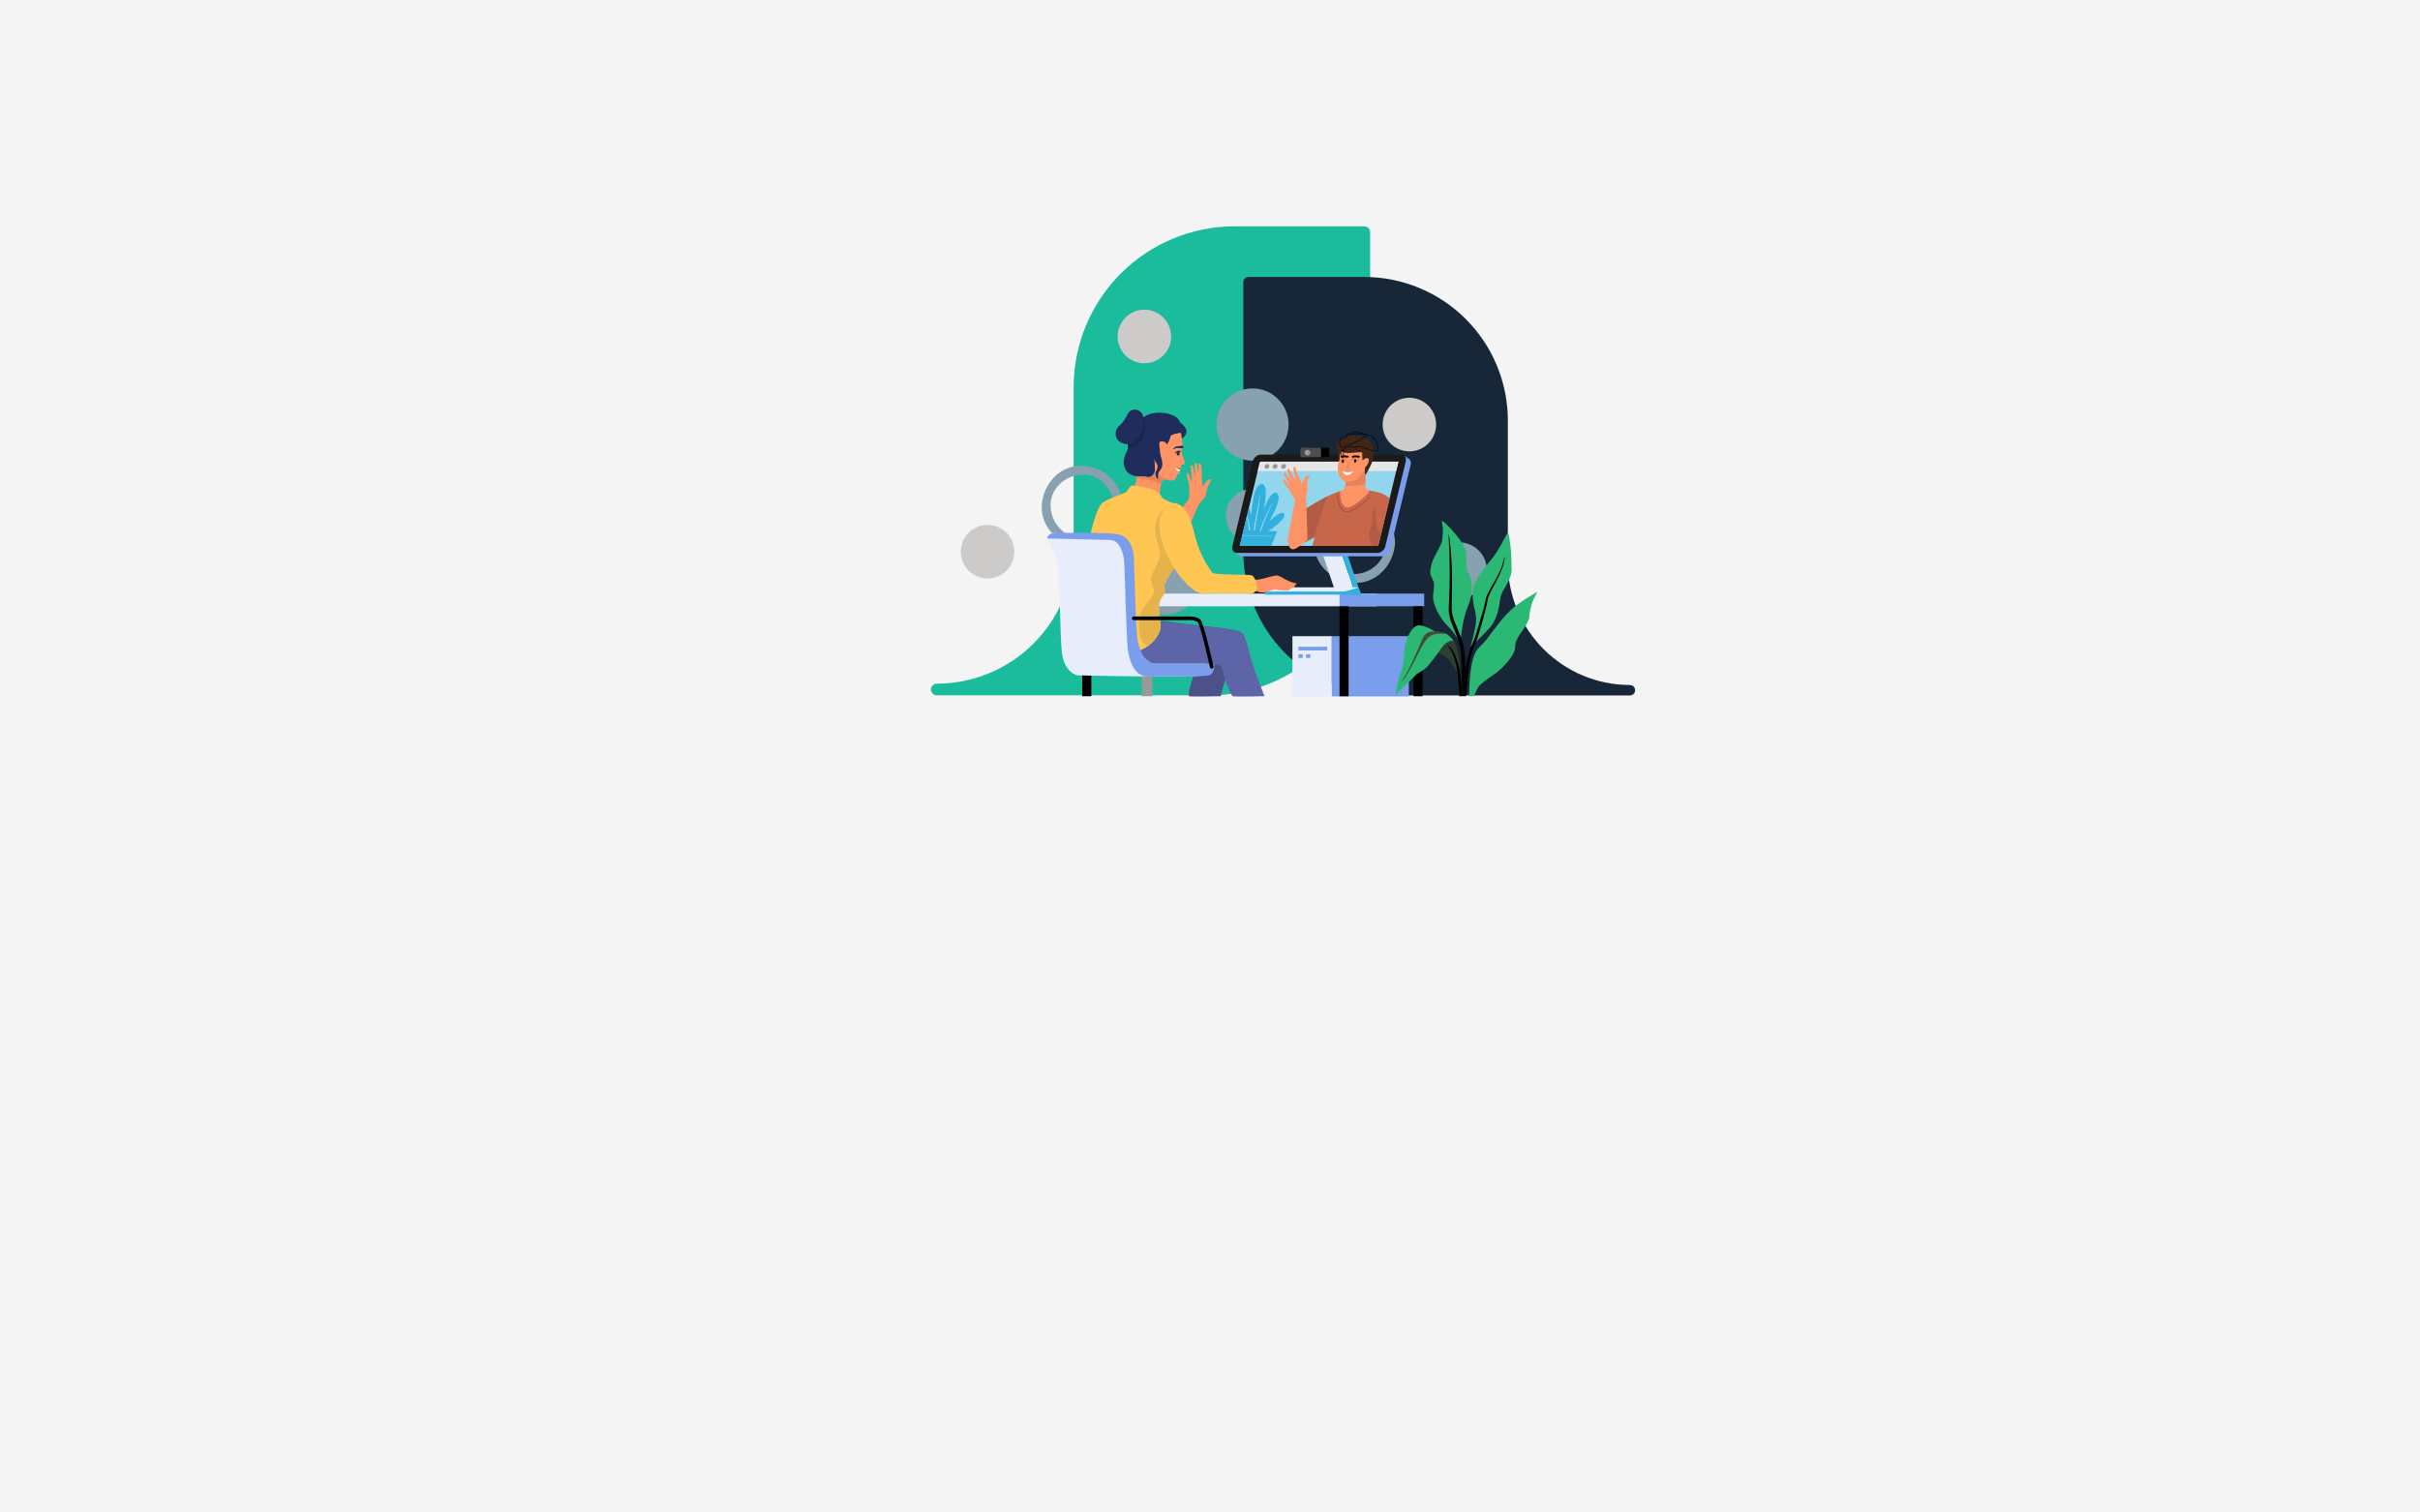 <svg xmlns="http://www.w3.org/2000/svg" xmlns:xlink="http://www.w3.org/1999/xlink" width="1280" zoomAndPan="magnify" viewBox="0 0 960 600" height="800" preserveAspectRatio="xMidYMid meet" version="1.0"><defs><clipPath id="2f00815807"><path d="M 369.395 89.523 L 543.418 89.523 L 543.418 276 L 369.395 276 Z M 369.395 89.523 " clip-rule="nonzero"/></clipPath><clipPath id="1597002f57"><path d="M 493.207 109.633 L 648.805 109.633 L 648.805 275.961 L 493.207 275.961 Z M 493.207 109.633 " clip-rule="nonzero"/></clipPath><clipPath id="3af98572cd"><path d="M 381.117 208 L 403 208 L 403 230 L 381.117 230 Z M 381.117 208 " clip-rule="nonzero"/></clipPath><clipPath id="63b0b2420e"><path d="M 443 122.852 L 465 122.852 L 465 145 L 443 145 Z M 443 122.852 " clip-rule="nonzero"/></clipPath><clipPath id="1bcd5a8120"><path d="M 447 215 L 477 215 L 477 243.816 L 447 243.816 Z M 447 215 " clip-rule="nonzero"/></clipPath><clipPath id="9c4a62709d"><path d="M 567 215 L 589.879 215 L 589.879 238 L 567 238 Z M 567 215 " clip-rule="nonzero"/></clipPath><clipPath id="4143b45e93"><path d="M 512.512 252.008 L 528.715 252.008 L 528.715 276.27 L 512.512 276.27 Z M 512.512 252.008 " clip-rule="nonzero"/></clipPath><clipPath id="662b1be7fa"><path d="M 528.309 252.008 L 559 252.008 L 559 276.27 L 528.309 276.27 Z M 528.309 252.008 " clip-rule="nonzero"/></clipPath><clipPath id="4107eb71ae"><path d="M 531.145 240.262 L 535 240.262 L 535 276.27 L 531.145 276.27 Z M 531.145 240.262 " clip-rule="nonzero"/></clipPath><clipPath id="0d6c638ae7"><path d="M 560.711 240.262 L 564.355 240.262 L 564.355 276.27 L 560.711 276.27 Z M 560.711 240.262 " clip-rule="nonzero"/></clipPath><clipPath id="e1991bf763"><path d="M 429.074 240.262 L 433 240.262 L 433 276.27 L 429.074 276.27 Z M 429.074 240.262 " clip-rule="nonzero"/></clipPath><clipPath id="5cc5214e30"><path d="M 582.582 234.59 L 609.914 234.59 L 609.914 276.27 L 582.582 276.27 Z M 582.582 234.59 " clip-rule="nonzero"/></clipPath><clipPath id="0b66cb2e24"><path d="M 573.672 255.652 L 580.152 255.652 L 580.152 276.27 L 573.672 276.27 Z M 573.672 255.652 " clip-rule="nonzero"/></clipPath><clipPath id="91ad53f5ff"><path d="M 579.746 264.562 L 582.988 264.562 L 582.988 276.27 L 579.746 276.27 Z M 579.746 264.562 " clip-rule="nonzero"/></clipPath><clipPath id="f8ada8a23b"><path d="M 445 246.336 L 492 246.336 L 492 276.27 L 445 276.27 Z M 445 246.336 " clip-rule="nonzero"/></clipPath><clipPath id="0f367c0b3f"><path d="M 448.516 246.336 L 501.98 246.336 L 501.98 276.27 L 448.516 276.27 Z M 448.516 246.336 " clip-rule="nonzero"/></clipPath><clipPath id="90e71daf48"><path d="M 452.566 268.207 L 457.426 268.207 L 457.426 276.27 L 452.566 276.27 Z M 452.566 268.207 " clip-rule="nonzero"/></clipPath></defs><rect x="-96" width="1152" fill="#ffffff" y="-60" height="720" fill-opacity="1"/><rect x="-96" width="1152" fill="#f4f4f4" y="-60" height="720" fill-opacity="1"/><path fill="#1bbc9b" d="M 479.691 273.531 C 481.707 273.531 483.715 273.434 485.719 273.238 C 487.723 273.043 489.711 272.75 491.688 272.355 C 493.66 271.965 495.613 271.477 497.539 270.895 C 499.469 270.312 501.359 269.637 503.223 268.867 C 505.082 268.098 506.898 267.238 508.676 266.289 C 510.453 265.344 512.18 264.309 513.852 263.191 C 515.527 262.074 517.145 260.879 518.699 259.602 C 520.258 258.324 521.75 256.977 523.172 255.551 C 524.598 254.129 525.949 252.641 527.227 251.086 C 528.508 249.531 529.703 247.914 530.824 246.242 C 531.945 244.57 532.98 242.844 533.93 241.07 C 534.879 239.293 535.742 237.477 536.512 235.617 C 537.285 233.758 537.961 231.863 538.547 229.938 C 539.133 228.012 539.625 226.062 540.016 224.086 C 540.41 222.113 540.707 220.125 540.906 218.121 C 541.105 216.117 541.203 214.109 541.207 212.094 L 541.207 92.109 L 489.73 92.109 C 487.719 92.105 485.707 92.207 483.703 92.402 C 481.699 92.598 479.707 92.895 477.734 93.285 C 475.758 93.68 473.805 94.168 471.879 94.75 C 469.953 95.336 468.059 96.012 466.195 96.781 C 464.336 97.555 462.516 98.414 460.738 99.363 C 458.965 100.312 457.238 101.344 455.562 102.465 C 453.887 103.582 452.27 104.781 450.715 106.059 C 449.156 107.336 447.664 108.684 446.242 110.109 C 444.816 111.531 443.465 113.023 442.188 114.578 C 440.91 116.137 439.711 117.75 438.59 119.426 C 437.473 121.102 436.438 122.824 435.488 124.602 C 434.535 126.379 433.676 128.195 432.906 130.059 C 432.133 131.918 431.457 133.812 430.871 135.738 C 430.285 137.668 429.797 139.617 429.402 141.594 C 429.008 143.566 428.715 145.559 428.516 147.562 C 428.316 149.566 428.219 151.574 428.219 153.59 L 428.219 216.938 C 428.219 218.789 428.129 220.637 427.945 222.484 C 427.766 224.328 427.492 226.156 427.133 227.977 C 426.77 229.793 426.32 231.59 425.785 233.363 C 425.246 235.137 424.621 236.879 423.914 238.59 C 423.203 240.305 422.414 241.977 421.539 243.613 C 420.668 245.246 419.715 246.836 418.688 248.375 C 417.656 249.918 416.555 251.402 415.379 252.836 C 414.203 254.27 412.961 255.641 411.648 256.953 C 410.34 258.262 408.969 259.504 407.535 260.68 C 406.102 261.855 404.617 262.961 403.074 263.988 C 401.535 265.02 399.949 265.973 398.312 266.844 C 396.68 267.719 395.004 268.512 393.293 269.219 C 391.582 269.93 389.84 270.555 388.066 271.094 C 386.293 271.629 384.496 272.082 382.68 272.441 C 380.859 272.805 379.031 273.074 377.184 273.258 C 375.34 273.438 373.492 273.531 371.641 273.531 Z M 479.691 273.531 " fill-opacity="1" fill-rule="nonzero"/><g clip-path="url(#2f00815807)"><path fill="#1bbc9b" d="M 479.734 275.852 C 480.777 275.848 481.82 275.824 482.859 275.77 C 483.902 275.719 484.941 275.641 485.98 275.539 C 487.02 275.434 488.055 275.305 489.086 275.152 C 490.117 274.996 491.145 274.82 492.168 274.613 C 493.191 274.41 494.207 274.18 495.223 273.926 C 496.234 273.672 497.238 273.395 498.234 273.09 C 499.234 272.785 500.223 272.457 501.207 272.105 C 502.188 271.754 503.16 271.379 504.125 270.98 C 505.09 270.578 506.043 270.156 506.984 269.711 C 507.93 269.266 508.859 268.793 509.781 268.301 C 510.699 267.812 511.605 267.297 512.5 266.762 C 513.398 266.223 514.277 265.664 515.145 265.086 C 516.012 264.508 516.867 263.906 517.703 263.285 C 518.543 262.664 519.363 262.02 520.172 261.359 C 520.977 260.699 521.766 260.016 522.539 259.316 C 523.312 258.617 524.07 257.895 524.809 257.16 C 525.543 256.422 526.266 255.668 526.965 254.895 C 527.664 254.121 528.348 253.332 529.012 252.523 C 529.672 251.719 530.312 250.898 530.938 250.059 C 531.559 249.223 532.16 248.371 532.738 247.504 C 533.32 246.637 533.879 245.754 534.414 244.859 C 534.953 243.965 535.469 243.059 535.961 242.141 C 536.453 241.219 536.922 240.289 537.367 239.344 C 537.816 238.402 538.238 237.449 538.641 236.484 C 539.039 235.523 539.418 234.551 539.77 233.566 C 540.121 232.586 540.449 231.598 540.754 230.598 C 541.059 229.602 541.336 228.594 541.594 227.582 C 541.848 226.57 542.078 225.555 542.281 224.531 C 542.488 223.508 542.668 222.48 542.82 221.449 C 542.977 220.418 543.105 219.383 543.211 218.344 C 543.312 217.305 543.391 216.266 543.445 215.223 C 543.496 214.184 543.523 213.141 543.527 212.098 L 543.527 92.109 C 543.527 91.801 543.469 91.504 543.352 91.219 C 543.23 90.938 543.062 90.684 542.848 90.469 C 542.629 90.25 542.379 90.082 542.094 89.965 C 541.809 89.848 541.516 89.789 541.207 89.789 L 489.715 89.789 C 488.672 89.789 487.629 89.816 486.586 89.867 C 485.543 89.922 484.504 89.996 483.465 90.102 C 482.426 90.203 481.391 90.332 480.355 90.488 C 479.324 90.641 478.297 90.82 477.273 91.023 C 476.25 91.23 475.23 91.461 474.219 91.715 C 473.207 91.969 472.199 92.246 471.199 92.551 C 470.203 92.855 469.211 93.184 468.23 93.535 C 467.246 93.887 466.273 94.262 465.309 94.664 C 464.344 95.062 463.391 95.484 462.445 95.934 C 461.504 96.379 460.57 96.848 459.652 97.34 C 458.73 97.832 457.82 98.348 456.926 98.887 C 456.031 99.422 455.148 99.98 454.281 100.562 C 453.414 101.141 452.562 101.742 451.723 102.363 C 450.883 102.988 450.062 103.629 449.254 104.289 C 448.449 104.953 447.656 105.633 446.883 106.336 C 446.109 107.035 445.355 107.758 444.617 108.496 C 443.879 109.234 443.156 109.988 442.457 110.762 C 441.754 111.535 441.074 112.324 440.41 113.133 C 439.75 113.938 439.105 114.762 438.484 115.602 C 437.863 116.438 437.262 117.289 436.68 118.16 C 436.102 119.027 435.543 119.906 435.004 120.805 C 434.469 121.699 433.953 122.605 433.461 123.527 C 432.965 124.445 432.496 125.379 432.051 126.32 C 431.602 127.266 431.18 128.219 430.777 129.184 C 430.379 130.148 430.004 131.121 429.648 132.105 C 429.297 133.086 428.969 134.078 428.664 135.074 C 428.363 136.074 428.082 137.082 427.828 138.094 C 427.574 139.105 427.344 140.125 427.137 141.148 C 426.934 142.172 426.754 143.199 426.602 144.23 C 426.445 145.262 426.316 146.301 426.215 147.34 C 426.109 148.375 426.031 149.418 425.98 150.461 C 425.926 151.504 425.898 152.547 425.898 153.59 L 425.898 216.938 C 425.895 218.711 425.809 220.484 425.633 222.254 C 425.457 224.02 425.195 225.777 424.848 227.52 C 424.5 229.262 424.066 230.98 423.551 232.684 C 423.031 234.383 422.434 236.055 421.754 237.695 C 421.074 239.336 420.312 240.938 419.477 242.508 C 418.637 244.074 417.727 245.594 416.738 247.07 C 415.75 248.551 414.691 249.973 413.566 251.348 C 412.438 252.723 411.246 254.035 409.992 255.293 C 408.734 256.551 407.422 257.742 406.047 258.867 C 404.676 259.996 403.25 261.055 401.773 262.043 C 400.297 263.031 398.773 263.941 397.207 264.781 C 395.641 265.621 394.035 266.379 392.395 267.059 C 390.754 267.742 389.086 268.34 387.383 268.859 C 385.684 269.375 383.965 269.809 382.223 270.156 C 380.48 270.504 378.723 270.766 376.957 270.941 C 375.188 271.117 373.414 271.207 371.641 271.211 L 371.633 271.211 C 371.324 271.211 371.027 271.27 370.742 271.387 C 370.461 271.504 370.207 271.672 369.992 271.891 C 369.773 272.109 369.605 272.359 369.488 272.645 C 369.371 272.926 369.312 273.223 369.312 273.531 C 369.312 273.84 369.371 274.133 369.488 274.418 C 369.605 274.703 369.773 274.953 369.992 275.172 C 370.207 275.391 370.461 275.555 370.742 275.676 C 371.027 275.793 371.324 275.852 371.633 275.852 Z M 538.887 94.43 L 538.887 212.023 C 538.883 213.961 538.789 215.895 538.598 217.824 C 538.406 219.75 538.121 221.664 537.742 223.562 C 537.363 225.465 536.891 227.34 536.328 229.195 C 535.766 231.047 535.113 232.871 534.371 234.66 C 533.629 236.449 532.801 238.195 531.887 239.906 C 530.973 241.613 529.977 243.273 528.902 244.883 C 527.824 246.496 526.672 248.051 525.445 249.547 C 524.215 251.043 522.918 252.477 521.547 253.848 C 520.176 255.219 518.742 256.52 517.246 257.75 C 515.75 258.977 514.195 260.133 512.586 261.207 C 510.977 262.285 509.316 263.281 507.609 264.195 C 505.902 265.109 504.152 265.938 502.363 266.684 C 500.574 267.426 498.754 268.078 496.898 268.641 C 495.047 269.207 493.172 269.68 491.27 270.059 C 489.371 270.438 487.457 270.727 485.531 270.918 C 483.602 271.109 481.668 271.207 479.734 271.211 C 479.719 271.211 479.707 271.211 479.691 271.211 L 394.547 271.211 C 395.871 270.648 397.172 270.043 398.453 269.387 C 399.73 268.73 400.984 268.027 402.215 267.281 C 403.441 266.535 404.641 265.742 405.812 264.906 C 406.98 264.07 408.121 263.195 409.227 262.277 C 410.332 261.359 411.406 260.398 412.441 259.402 C 413.477 258.406 414.477 257.371 415.438 256.305 C 416.398 255.234 417.316 254.129 418.199 252.992 C 419.078 251.855 419.914 250.688 420.711 249.488 C 421.504 248.293 422.254 247.066 422.961 245.812 C 423.664 244.559 424.324 243.281 424.934 241.98 C 425.547 240.68 426.109 239.355 426.625 238.016 C 427.141 236.672 427.605 235.312 428.02 233.938 C 428.438 232.559 428.801 231.172 429.113 229.766 C 429.43 228.363 429.691 226.949 429.902 225.527 C 430.113 224.105 430.27 222.68 430.379 221.242 C 430.484 219.809 430.535 218.375 430.539 216.938 L 430.539 153.605 C 430.539 151.668 430.637 149.734 430.828 147.809 C 431.023 145.879 431.309 143.965 431.688 142.066 C 432.066 140.164 432.539 138.289 433.102 136.434 C 433.668 134.582 434.32 132.758 435.062 130.969 C 435.805 129.18 436.633 127.43 437.547 125.723 C 438.461 124.016 439.457 122.355 440.535 120.746 C 441.609 119.133 442.766 117.582 443.992 116.082 C 445.223 114.586 446.523 113.152 447.891 111.781 C 449.262 110.41 450.695 109.113 452.195 107.883 C 453.691 106.652 455.246 105.5 456.855 104.422 C 458.465 103.348 460.125 102.352 461.836 101.438 C 463.543 100.523 465.293 99.695 467.082 98.953 C 468.871 98.207 470.691 97.555 472.547 96.992 C 474.398 96.43 476.277 95.957 478.176 95.578 C 480.078 95.195 481.992 94.91 483.918 94.719 C 485.848 94.527 487.777 94.43 489.715 94.43 Z M 538.887 94.43 " fill-opacity="1" fill-rule="nonzero"/></g><path fill="#172738" d="M 550.164 273.809 C 548.367 273.809 546.574 273.723 544.785 273.547 C 543 273.375 541.223 273.113 539.461 272.762 C 537.699 272.414 535.957 271.977 534.238 271.457 C 532.52 270.938 530.828 270.332 529.172 269.648 C 527.512 268.961 525.887 268.195 524.301 267.348 C 522.719 266.504 521.18 265.582 519.684 264.586 C 518.191 263.586 516.746 262.52 515.359 261.383 C 513.969 260.242 512.641 259.039 511.367 257.77 C 510.098 256.5 508.891 255.172 507.75 253.781 C 506.609 252.395 505.539 250.953 504.543 249.461 C 503.543 247.969 502.621 246.43 501.773 244.848 C 500.922 243.262 500.156 241.641 499.469 239.98 C 498.777 238.324 498.172 236.633 497.652 234.914 C 497.129 233.195 496.691 231.457 496.34 229.695 C 495.988 227.934 495.723 226.16 495.547 224.371 C 495.371 222.582 495.281 220.793 495.277 218.996 L 495.277 111.941 L 541.207 111.941 C 543.004 111.938 544.797 112.027 546.586 112.203 C 548.371 112.379 550.148 112.641 551.91 112.992 C 553.672 113.34 555.414 113.777 557.133 114.297 C 558.855 114.82 560.543 115.422 562.203 116.109 C 563.863 116.797 565.488 117.566 567.074 118.41 C 568.656 119.258 570.199 120.18 571.691 121.18 C 573.188 122.176 574.629 123.246 576.02 124.387 C 577.406 125.527 578.738 126.73 580.008 128 C 581.281 129.27 582.484 130.602 583.625 131.988 C 584.766 133.379 585.836 134.82 586.836 136.312 C 587.832 137.809 588.758 139.348 589.605 140.934 C 590.453 142.516 591.219 144.141 591.906 145.801 C 592.594 147.457 593.199 149.148 593.723 150.867 C 594.246 152.586 594.68 154.328 595.031 156.09 C 595.383 157.855 595.648 159.629 595.824 161.418 C 596 163.207 596.09 165 596.09 166.797 L 596.09 223.312 C 596.09 224.969 596.172 226.617 596.332 228.262 C 596.492 229.91 596.734 231.543 597.059 233.164 C 597.379 234.785 597.781 236.387 598.262 237.969 C 598.742 239.555 599.297 241.109 599.93 242.637 C 600.562 244.164 601.27 245.656 602.047 247.117 C 602.828 248.574 603.676 249.992 604.594 251.367 C 605.512 252.742 606.496 254.066 607.547 255.344 C 608.594 256.625 609.703 257.848 610.871 259.016 C 612.043 260.188 613.266 261.297 614.543 262.344 C 615.82 263.395 617.148 264.379 618.523 265.297 C 619.898 266.215 621.312 267.066 622.773 267.844 C 624.23 268.625 625.723 269.332 627.25 269.965 C 628.777 270.598 630.332 271.152 631.914 271.633 C 633.496 272.113 635.098 272.516 636.723 272.84 C 638.344 273.16 639.977 273.402 641.621 273.566 C 643.27 273.727 644.918 273.809 646.57 273.809 Z M 550.164 273.809 " fill-opacity="1" fill-rule="nonzero"/><g clip-path="url(#1597002f57)"><path fill="#172738" d="M 550.129 275.879 C 548.266 275.879 546.406 275.785 544.551 275.602 C 542.699 275.414 540.859 275.141 539.031 274.777 C 537.203 274.41 535.402 273.957 533.617 273.418 C 531.836 272.875 530.086 272.246 528.363 271.531 C 526.645 270.82 524.961 270.023 523.32 269.145 C 521.676 268.266 520.078 267.309 518.531 266.273 C 516.98 265.238 515.488 264.133 514.047 262.949 C 512.609 261.77 511.23 260.52 509.91 259.203 C 508.594 257.887 507.344 256.508 506.16 255.066 C 504.977 253.629 503.871 252.133 502.832 250.586 C 501.797 249.039 500.84 247.441 499.961 245.801 C 499.082 244.16 498.285 242.477 497.57 240.758 C 496.855 239.035 496.227 237.285 495.684 235.504 C 495.141 233.723 494.684 231.918 494.32 230.09 C 493.953 228.266 493.676 226.426 493.492 224.57 C 493.305 222.719 493.211 220.859 493.207 218.996 L 493.207 111.941 C 493.207 111.664 493.262 111.402 493.367 111.148 C 493.473 110.895 493.621 110.672 493.816 110.477 C 494.008 110.281 494.234 110.133 494.488 110.027 C 494.742 109.922 495.004 109.871 495.277 109.871 L 541.219 109.871 C 543.082 109.871 544.941 109.965 546.797 110.148 C 548.652 110.332 550.496 110.609 552.32 110.973 C 554.148 111.34 555.957 111.793 557.738 112.336 C 559.523 112.879 561.273 113.504 562.996 114.219 C 564.719 114.934 566.402 115.73 568.043 116.609 C 569.688 117.488 571.285 118.445 572.836 119.48 C 574.383 120.52 575.879 121.629 577.32 122.809 C 578.762 123.992 580.141 125.242 581.461 126.559 C 582.777 127.879 584.027 129.258 585.211 130.699 C 586.395 132.137 587.504 133.633 588.539 135.184 C 589.574 136.73 590.535 138.328 591.414 139.973 C 592.293 141.617 593.09 143.297 593.805 145.02 C 594.52 146.742 595.148 148.492 595.691 150.277 C 596.234 152.059 596.688 153.867 597.055 155.695 C 597.418 157.52 597.695 159.363 597.879 161.219 C 598.062 163.07 598.156 164.93 598.16 166.797 L 598.16 223.312 C 598.16 224.898 598.242 226.48 598.398 228.059 C 598.555 229.637 598.789 231.203 599.098 232.758 C 599.406 234.312 599.793 235.848 600.254 237.363 C 600.715 238.879 601.25 240.371 601.855 241.836 C 602.465 243.301 603.141 244.73 603.891 246.129 C 604.637 247.527 605.453 248.883 606.332 250.203 C 607.215 251.52 608.156 252.793 609.164 254.016 C 610.168 255.242 611.23 256.414 612.352 257.535 C 613.473 258.656 614.645 259.723 615.871 260.727 C 617.098 261.734 618.367 262.676 619.684 263.559 C 621.004 264.441 622.359 265.254 623.758 266.004 C 625.156 266.75 626.586 267.43 628.051 268.035 C 629.516 268.645 631.004 269.18 632.523 269.641 C 634.039 270.102 635.574 270.488 637.129 270.797 C 638.684 271.109 640.25 271.344 641.828 271.5 C 643.402 271.656 644.984 271.738 646.57 271.738 L 646.578 271.738 C 646.852 271.738 647.117 271.793 647.371 271.898 C 647.625 272.004 647.848 272.152 648.043 272.344 C 648.234 272.539 648.387 272.762 648.488 273.016 C 648.594 273.27 648.648 273.535 648.648 273.809 C 648.648 274.082 648.594 274.348 648.488 274.602 C 648.387 274.855 648.234 275.078 648.043 275.273 C 647.848 275.469 647.625 275.617 647.371 275.723 C 647.117 275.828 646.852 275.879 646.578 275.879 Z M 497.348 114.008 L 497.348 218.934 C 497.352 220.66 497.438 222.387 497.605 224.105 C 497.777 225.824 498.031 227.531 498.371 229.227 C 498.711 230.922 499.129 232.598 499.633 234.25 C 500.133 235.906 500.715 237.531 501.379 239.129 C 502.039 240.723 502.777 242.285 503.594 243.809 C 504.41 245.332 505.297 246.812 506.258 248.25 C 507.219 249.688 508.246 251.074 509.344 252.41 C 510.438 253.746 511.598 255.027 512.82 256.25 C 514.043 257.473 515.32 258.633 516.656 259.727 C 517.992 260.824 519.379 261.855 520.812 262.816 C 522.25 263.777 523.73 264.664 525.254 265.48 C 526.777 266.297 528.34 267.035 529.934 267.699 C 531.531 268.363 533.156 268.945 534.809 269.449 C 536.465 269.953 538.137 270.371 539.832 270.711 C 541.527 271.051 543.234 271.305 544.953 271.477 C 546.676 271.648 548.398 271.738 550.129 271.738 C 550.141 271.738 550.152 271.738 550.164 271.738 L 626.133 271.738 C 623.766 270.738 621.484 269.57 619.293 268.234 C 617.098 266.898 615.012 265.41 613.035 263.77 C 611.059 262.125 609.211 260.352 607.492 258.438 C 605.777 256.527 604.207 254.5 602.789 252.359 C 601.367 250.219 600.113 247.984 599.02 245.66 C 597.926 243.336 597.008 240.941 596.266 238.484 C 595.523 236.023 594.965 233.523 594.586 230.98 C 594.211 228.438 594.023 225.883 594.02 223.312 L 594.02 166.809 C 594.016 165.082 593.93 163.355 593.758 161.637 C 593.59 159.914 593.332 158.207 592.996 156.512 C 592.656 154.816 592.234 153.145 591.73 151.488 C 591.227 149.836 590.645 148.211 589.984 146.613 C 589.32 145.016 588.582 143.457 587.766 141.934 C 586.949 140.406 586.062 138.926 585.102 137.492 C 584.141 136.055 583.113 134.668 582.016 133.332 C 580.918 131.996 579.758 130.715 578.535 129.492 C 577.312 128.27 576.035 127.109 574.699 126.016 C 573.363 124.918 571.977 123.887 570.539 122.926 C 569.102 121.965 567.621 121.078 566.098 120.262 C 564.57 119.449 563.012 118.707 561.414 118.047 C 559.816 117.383 558.191 116.801 556.539 116.297 C 554.887 115.793 553.211 115.375 551.516 115.035 C 549.82 114.695 548.113 114.441 546.391 114.27 C 544.672 114.098 542.949 114.012 541.219 114.008 Z M 497.348 114.008 " fill-opacity="1" fill-rule="nonzero"/></g><path fill="#cccbc9" d="M 569.703 168.418 C 569.703 174.289 564.953 179.051 559.098 179.051 C 553.238 179.051 548.492 174.289 548.492 168.418 C 548.492 162.547 553.238 157.789 559.098 157.789 C 564.953 157.789 569.703 162.547 569.703 168.418 " fill-opacity="1" fill-rule="nonzero"/><g clip-path="url(#3af98572cd)"><path fill="#cccbc9" d="M 402.367 218.852 C 402.367 224.727 397.617 229.48 391.762 229.48 C 385.898 229.48 381.152 224.727 381.152 218.852 C 381.152 212.984 385.898 208.223 391.762 208.223 C 397.617 208.223 402.367 212.984 402.367 218.852 " fill-opacity="1" fill-rule="nonzero"/></g><g clip-path="url(#63b0b2420e)"><path fill="#cccbc9" d="M 464.578 133.48 C 464.578 139.352 459.828 144.109 453.973 144.109 C 448.109 144.109 443.363 139.352 443.363 133.48 C 443.363 127.609 448.109 122.852 453.973 122.852 C 459.828 122.852 464.578 127.609 464.578 133.48 " fill-opacity="1" fill-rule="nonzero"/></g><path fill="#87a1b0" d="M 507.477 204.52 C 507.477 210.395 502.73 215.156 496.871 215.156 C 491.008 215.156 486.266 210.395 486.266 204.52 C 486.266 198.652 491.008 193.891 496.871 193.891 C 502.73 193.891 507.477 198.652 507.477 204.52 " fill-opacity="1" fill-rule="nonzero"/><g clip-path="url(#1bcd5a8120)"><path fill="#87a1b0" d="M 476.293 229.48 C 476.293 237.402 469.895 243.816 462 243.816 C 454.098 243.816 447.699 237.402 447.699 229.48 C 447.699 221.57 454.098 215.156 462 215.156 C 469.895 215.156 476.293 221.57 476.293 229.48 " fill-opacity="1" fill-rule="nonzero"/></g><path fill="#87a1b0" d="M 511.172 168.418 C 511.172 176.336 504.766 182.75 496.871 182.75 C 488.969 182.75 482.57 176.336 482.57 168.418 C 482.57 160.508 488.969 154.086 496.871 154.086 C 504.766 154.086 511.172 160.508 511.172 168.418 " fill-opacity="1" fill-rule="nonzero"/><path fill="#87a1b0" d="M 549.918 215.156 C 549.68 222.188 544.379 227.492 537.363 227.73 C 530.348 227.969 525.031 221.828 524.809 215.156 C 524.57 208.125 530.699 202.797 537.363 202.574 C 544.371 202.336 549.688 208.477 549.918 215.156 C 549.988 217.402 553.48 217.41 553.41 215.156 C 553.105 206.18 546.312 199.375 537.363 199.074 C 528.414 198.773 521.602 206.637 521.316 215.156 C 521.016 224.117 528.863 230.945 537.363 231.234 C 546.309 231.539 553.117 223.672 553.41 215.156 C 553.48 212.895 549.988 212.902 549.918 215.156 " fill-opacity="1" fill-rule="nonzero"/><path fill="#87a1b0" d="M 441.859 200.824 C 441.621 207.852 436.32 213.168 429.305 213.406 C 422.289 213.637 416.973 207.496 416.75 200.824 C 416.512 193.793 422.645 188.469 429.305 188.246 C 436.316 188.008 441.633 194.145 441.859 200.824 C 441.934 203.07 445.426 203.086 445.352 200.824 C 445.047 191.852 438.254 185.043 429.305 184.742 C 420.355 184.441 413.543 192.305 413.258 200.824 C 412.957 209.793 420.805 216.621 429.305 216.906 C 438.25 217.207 445.062 209.344 445.352 200.824 C 445.426 198.57 441.934 198.57 441.859 200.824 " fill-opacity="1" fill-rule="nonzero"/><g clip-path="url(#9c4a62709d)"><path fill="#87a1b0" d="M 589.848 226.219 C 589.848 232.332 584.906 237.281 578.809 237.281 C 572.707 237.281 567.77 232.332 567.77 226.219 C 567.77 220.105 572.707 215.156 578.809 215.156 C 584.906 215.156 589.848 220.105 589.848 226.219 " fill-opacity="1" fill-rule="nonzero"/></g><g clip-path="url(#4143b45e93)"><path fill="#e7edfb" d="M 512.695 276.305 L 528.32 276.305 L 528.32 252.367 L 512.695 252.367 L 512.695 276.305 " fill-opacity="1" fill-rule="evenodd"/></g><g clip-path="url(#662b1be7fa)"><path fill="#7a9eec" d="M 528.32 276.305 L 558.875 276.305 L 558.875 252.367 L 528.32 252.367 L 528.32 276.305 " fill-opacity="1" fill-rule="evenodd"/></g><path fill="#e7edfb" d="M 441.43 240.508 L 546.25 240.508 L 546.25 235.484 L 441.43 235.484 L 441.43 240.508 " fill-opacity="1" fill-rule="evenodd"/><path fill="#7a9eec" d="M 531.375 240.508 L 564.961 240.508 L 564.961 235.484 L 531.375 235.484 L 531.375 240.508 " fill-opacity="1" fill-rule="evenodd"/><path fill="#e7edfb" d="M 521.387 210.016 L 528.988 210.016 L 537.484 235.211 L 529.883 235.211 L 521.387 210.016 " fill-opacity="1" fill-rule="evenodd"/><path fill="#32b1df" d="M 531.156 210.016 L 528.988 210.016 L 537.484 235.211 L 539.648 235.211 L 531.156 210.016 " fill-opacity="1" fill-rule="evenodd"/><path fill="#32b1df" d="M 507.82 233.98 L 538.836 232.984 L 540.137 235.91 C 540.258 236.188 533.539 235.91 532.789 235.91 L 501.844 235.91 C 501.559 235.91 501.785 234.66 502.078 234.641 L 505.828 234.414 C 506.688 234.359 507.535 233.988 507.82 233.98 " fill-opacity="1" fill-rule="evenodd"/><path fill="#e7edfb" d="M 507.742 232.977 L 538.84 232.977 C 539.082 232.977 538.613 233.168 537.801 233.414 L 535.082 234.215 C 534.27 234.449 533.41 234.648 533.172 234.648 L 502.074 234.648 C 501.832 234.648 502.297 234.449 503.113 234.215 L 505.828 233.414 C 506.641 233.168 507.504 232.977 507.742 232.977 " fill-opacity="1" fill-rule="evenodd"/><g clip-path="url(#4107eb71ae)"><path fill="#000000" d="M 531.375 276.195 L 534.977 276.195 L 534.977 240.508 L 531.375 240.508 L 531.375 276.195 " fill-opacity="1" fill-rule="evenodd"/></g><g clip-path="url(#0d6c638ae7)"><path fill="#000000" d="M 560.734 276.195 L 564.34 276.195 L 564.34 240.508 L 560.734 240.508 L 560.734 276.195 " fill-opacity="1" fill-rule="evenodd"/></g><g clip-path="url(#e1991bf763)"><path fill="#000000" d="M 429.32 276.195 L 432.926 276.195 L 432.926 240.508 L 429.32 240.508 L 429.32 276.195 " fill-opacity="1" fill-rule="evenodd"/></g><path fill="#2bb874" d="M 579.672 255.379 C 579.672 255.379 576.945 250.863 574.172 248.195 C 571.402 245.535 568.023 239.617 568.52 235.809 C 569.02 232.008 569.191 230.652 567.871 228.871 C 566.555 227.086 568.008 222.746 570.02 218.984 C 572.035 215.227 572.09 215.477 572.359 211.691 C 572.633 207.91 571.391 206.117 572.332 206.727 C 573.281 207.34 581.242 214.918 581.605 219.469 C 581.969 224.02 581.074 224.871 582.625 227.59 C 584.18 230.305 584.496 235.496 582.32 240.484 C 580.141 245.465 579.152 254.562 579.672 255.379 " fill-opacity="1" fill-rule="evenodd"/><path fill="#000000" d="M 579.875 267.344 C 579.582 262.527 580.035 258.723 578.504 253.984 C 577.23 250.043 574.488 245.41 574.711 241.227 C 575.23 231.715 575.258 222.512 574.684 213.16 C 574.621 212.203 574.633 212.664 574.633 211.727 C 574.906 212.738 575.016 213.621 575.141 214.664 C 576.141 223.105 576.156 232.457 575.852 241.121 C 575.715 244.871 578.164 248.996 579.453 252.453 C 581.285 257.34 581.203 260.934 581.418 266.176 C 581.43 266.574 581.465 266.965 581.504 267.344 L 579.875 267.344 " fill-opacity="1" fill-rule="evenodd"/><path fill="#2bb874" d="M 583.469 256.605 C 583.387 255.852 585.648 248.957 585.582 245.457 C 585.523 241.965 583.125 237.34 584.734 232.375 C 586.34 227.398 591.566 222.387 593.637 219.211 C 595.699 216.031 597.922 211.121 598.273 211.391 C 598.465 211.539 599.094 215.145 599.473 219.078 L 599.664 226.305 C 599.605 226.996 599.508 227.602 599.367 228.086 C 598.176 232.117 595.609 234.266 595.129 237.578 C 594.656 240.883 593.969 245.742 590.848 249.172 C 587.727 252.602 585.156 254.812 583.469 256.605 " fill-opacity="1" fill-rule="evenodd"/><path fill="#000000" d="M 581.133 267.344 C 581.609 263.293 582.23 259.504 584.234 254.977 C 585.246 252.699 586.375 248.805 587.102 246.391 C 588 243.418 588.875 240.473 589.457 237.465 C 589.805 235.648 592.66 231.129 593.711 229.145 C 595.453 225.844 596.156 224.082 596.875 220.547 C 596.992 223.359 595.508 226.699 594.199 229.352 C 593.363 231.051 590.496 236.008 590.254 237.406 C 589.75 240.324 589.055 242.922 588.246 245.812 C 587.496 248.48 586.324 252.812 585.242 255.344 C 583.398 259.66 582.836 263.406 582.426 267.344 L 581.133 267.344 " fill-opacity="1" fill-rule="evenodd"/><g clip-path="url(#5cc5214e30)"><path fill="#2bb874" d="M 589.766 253.559 C 598.156 242.41 599.5 240.742 609.918 234.766 C 609.918 234.766 609.004 236.293 608.215 238.055 C 607.422 239.809 606.672 243.094 606.609 244.961 C 606.555 246.832 602.688 251.953 602.688 251.953 C 601.43 254.211 601.055 254.926 601.039 256.93 C 601.016 259.805 596.227 264.816 594.121 266.5 C 593.641 266.891 593.09 267.262 592.523 267.602 C 592.523 267.602 589.105 269.941 587.359 271.523 C 586.016 272.754 585.094 275.148 584.75 276.172 L 582.762 276.172 C 582.945 270.398 583.184 264.074 584.953 259.598 C 585.98 257.012 587.656 256.359 589.766 253.559 " fill-opacity="1" fill-rule="evenodd"/></g><path fill="#2d3e32" d="M 566.754 257.652 C 566.754 257.652 571.023 258.879 573.645 260.762 C 576.004 262.453 577.598 266.711 578.598 267.344 L 579 267.344 C 579.77 266.355 578.426 255.691 576.594 254.18 C 574.703 252.613 572.047 252.004 570.648 252.227 C 569.246 252.453 566.754 257.652 566.754 257.652 " fill-opacity="1" fill-rule="evenodd"/><g clip-path="url(#0b66cb2e24)"><path fill="#000000" d="M 576.316 259.477 C 575.605 257.867 575.488 257.496 574.27 256.199 L 573.957 255.879 C 575.449 256.438 576.117 257.785 576.828 259.121 C 579.609 264.391 579.605 270.363 580.098 276.172 L 578.941 276.195 C 578.496 270.938 578.465 264.324 576.316 259.477 " fill-opacity="1" fill-rule="evenodd"/></g><path fill="#2bb874" d="M 576.645 254.223 C 576.645 254.223 574.504 251.137 572.289 250.988 C 570.082 250.844 569.883 250.93 569.883 250.93 C 569.883 250.93 565.277 247.77 562.539 248.105 C 559.801 248.445 557.277 254.285 557.109 258.035 C 556.945 261.777 556.371 265.496 555.641 266.809 C 554.906 268.133 553.594 275.68 553.496 275.848 L 562.074 267.344 C 563.039 266.809 563.941 266.266 564.672 265.758 C 568.016 263.418 571.621 256.484 573.668 255.09 C 575.719 253.695 576.645 254.223 576.645 254.223 " fill-opacity="1" fill-rule="evenodd"/><path fill="#464a3e" d="M 570.188 251.441 C 565.812 251.66 564.219 256.309 562.133 260.16 C 561.438 261.449 557.277 270.309 555.809 270.25 C 557.613 268.98 561.746 259.168 562.816 256.859 C 563.926 254.449 564.32 252.32 565.918 251.254 C 567.488 250.211 570.227 250.195 573.316 251.211 C 573.648 251.332 574.363 251.305 574.375 251.598 C 572.363 251.262 570.188 251.438 570.188 251.438 L 570.188 251.441 " fill-opacity="1" fill-rule="evenodd"/><g clip-path="url(#91ad53f5ff)"><path fill="#000000" d="M 579.801 265.16 L 580.098 276.172 L 581.586 276.172 L 582.621 264.926 L 579.801 265.16 " fill-opacity="1" fill-rule="evenodd"/></g><path fill="#7a9eec" d="M 502.094 181.699 L 557.211 181.699 L 557.047 180.754 L 558.914 182.051 L 558.914 182.055 C 559.551 182.496 559.852 183.309 559.633 184.227 L 551.465 218.172 C 551.125 219.562 549.715 220.703 548.324 220.703 L 492.711 220.703 C 492.285 220.703 491.902 220.594 491.594 220.406 L 491.594 220.402 C 491.531 220.363 491.473 220.328 491.422 220.281 L 489.445 218.902 L 489.832 217.137 C 489.832 217.137 490.281 217.438 490.871 217.828 L 498.957 184.227 C 499.293 182.836 500.707 181.699 502.094 181.699 " fill-opacity="1" fill-rule="evenodd"/><path fill="#1a1a1a" d="M 500.156 180.348 L 555.77 180.348 C 557.164 180.348 558.027 181.484 557.695 182.875 L 549.52 216.82 C 549.188 218.215 547.773 219.352 546.383 219.352 L 490.77 219.352 C 489.379 219.352 488.512 218.215 488.848 216.82 L 497.016 182.875 C 497.355 181.484 498.766 180.348 500.156 180.348 " fill-opacity="1" fill-rule="evenodd"/><path fill="#1a1a1a" d="M 500.156 181.844 C 499.434 181.844 498.641 182.531 498.473 183.227 L 490.301 217.168 C 490.203 217.582 490.328 217.855 490.77 217.855 L 546.383 217.855 C 547.105 217.855 547.902 217.164 548.066 216.473 L 556.238 182.523 C 556.336 182.113 556.215 181.844 555.77 181.844 L 500.156 181.844 " fill-opacity="1" fill-rule="evenodd"/><path fill="#92d6ee" d="M 500.164 183.141 C 500.027 183.16 499.77 183.398 499.73 183.531 L 491.785 216.559 L 546.375 216.559 C 546.516 216.531 546.77 216.297 546.809 216.168 L 554.754 183.141 L 500.164 183.141 " fill-opacity="1" fill-rule="evenodd"/><path fill="#e6e6e6" d="M 500.164 183.141 C 500.027 183.16 499.77 183.398 499.73 183.531 L 498.93 186.875 L 553.855 186.875 L 554.754 183.141 L 500.164 183.141 " fill-opacity="1" fill-rule="evenodd"/><path fill="#b45c43" d="M 514.656 215.711 C 514.656 215.711 514.934 214.691 516.484 212.258 C 518.043 209.816 516.629 206.84 517.16 206.84 C 517.688 206.84 517.086 202.777 517.453 202.25 C 517.82 201.719 524.859 197.633 526.301 196.992 C 527.746 196.352 528.641 198.52 528.641 198.52 C 528.641 198.52 539.73 205.723 537.395 207.477 C 536.375 208.238 532.633 212.867 528.43 216.559 L 526.766 210.449 L 514.883 216.559 C 514.805 216.285 514.727 216.008 514.656 215.711 " fill-opacity="1" fill-rule="evenodd"/><path fill="#c8664a" d="M 526.598 196.898 C 526.598 196.898 529.801 195.156 533.484 194.344 C 537.168 193.527 548.672 194.539 550.816 197.469 C 550.957 197.66 551.07 197.875 551.152 198.109 L 546.711 216.559 L 520.648 216.559 C 522.742 207.055 526.598 196.898 526.598 196.898 " fill-opacity="1" fill-rule="evenodd"/><path fill="#b45c43" d="M 546.711 216.559 L 544.32 216.559 C 544.121 215.816 543.219 214.363 543.199 212.41 C 543.172 210.004 544.684 207.633 544.367 205.785 C 543.906 203.141 545.949 201.262 545.949 201.262 C 545.949 201.262 545.375 206.512 546.523 208.961 C 547.031 210.043 547.516 210.957 547.898 211.633 L 546.711 216.559 " fill-opacity="1" fill-rule="evenodd"/><path fill="#fe9365" d="M 534.117 189.254 C 534.117 189.254 533.457 193.684 533.211 194.07 C 532.965 194.465 531.676 194.844 531.676 194.844 C 531.676 194.844 531.23 199.656 533.652 201.125 C 536.078 202.586 542.926 195.621 543.059 195.145 C 543.188 194.668 542.113 194.691 541.746 193.793 C 541.379 192.891 541.934 183.34 541.934 183.34 L 539.859 185.145 L 534.117 189.254 " fill-opacity="1" fill-rule="evenodd"/><path fill="#e5845b" d="M 534.055 189.914 C 534.055 189.914 533.863 191.273 533.641 192.629 C 534.566 192.773 536.551 192.965 539.219 192.543 C 540.152 192.402 540.922 192.23 541.543 192.059 C 541.609 188.598 541.934 183.34 541.934 183.34 L 539.836 185.34 L 534.055 189.914 " fill-opacity="1" fill-rule="evenodd"/><path fill="#c8664a" d="M 546.117 208.371 C 546.117 208.371 547.707 198.344 550.113 197.215 C 550.438 197.062 550.84 197.188 551.297 197.516 L 547.801 212.035 C 547.133 211.008 546.5 209.777 546.117 208.371 " fill-opacity="1" fill-rule="evenodd"/><path fill="#422517" d="M 539.363 177.504 C 539.363 177.504 539.965 182.801 540.379 183.02 C 540.578 183.125 541.332 182.52 541.445 184.098 C 541.566 185.773 541.344 188.211 541.543 188.27 C 541.918 188.379 543.203 185.758 543.73 184.691 C 544.25 183.621 544.941 181.414 544.906 179.664 C 544.898 179.195 544.016 179.48 543.508 179.059 C 542.121 177.902 539.672 176.645 539.363 177.504 " fill-opacity="1" fill-rule="evenodd"/><path fill="#fe9365" d="M 531.754 178.637 C 531.75 178.688 531.473 179.113 531.477 179.164 C 531.648 181.758 530.816 183.805 530.691 185.082 C 530.562 186.359 531.191 189.543 532.844 190.738 C 533.387 191.129 534.969 191.09 535.57 191.059 C 538.148 190.918 540.316 188.359 541.18 186.398 C 541.836 184.906 541.453 184.082 541.586 182.746 C 541.586 182.746 540.969 183.777 540.484 182.363 C 540.344 181.938 540.465 179.172 540.297 178.754 C 539.914 178.613 539.234 178.379 536.75 178.125 C 534.262 177.875 532.227 178.402 531.754 178.637 " fill-opacity="1" fill-rule="evenodd"/><path fill="#fe9365" d="M 539.844 183.93 C 539.844 183.93 540.734 181.73 542.246 181.73 C 543.754 181.73 542.699 184.367 541.777 185.168 C 540.848 185.969 540.27 186.184 540.121 186.074 C 539.973 185.957 539.844 183.93 539.844 183.93 " fill-opacity="1" fill-rule="evenodd"/><path fill="#e5845b" d="M 539.09 182.285 C 539.09 182.285 538.539 181.547 537.379 181.594 C 536.223 181.641 536.02 182.492 536.078 182.648 C 536.137 182.812 537.73 182.574 538.273 182.801 C 538.809 183.023 539.195 182.809 539.09 182.285 " fill-opacity="1" fill-rule="evenodd"/><path fill="#e5845b" d="M 534.168 182.414 C 534.168 182.414 533.617 181.676 532.461 181.723 C 531.305 181.766 531.41 182.68 531.465 182.836 C 531.523 182.996 532.809 182.699 533.348 182.926 C 533.891 183.152 534.277 182.934 534.168 182.414 " fill-opacity="1" fill-rule="evenodd"/><path fill="#000000" d="M 532.301 182.453 C 532.301 182.453 532.34 182.793 532.328 182.953 C 532.316 183.117 532.234 183.664 532.555 183.684 C 532.875 183.695 533.203 183.141 533.137 182.699 C 533.07 182.262 532.301 182.453 532.301 182.453 Z M 537.234 182.344 C 537.234 182.344 537.281 182.684 537.27 182.848 C 537.258 183.008 537.176 183.559 537.496 183.57 C 537.816 183.586 538.145 183.031 538.078 182.59 C 538.012 182.148 537.234 182.344 537.234 182.344 " fill-opacity="1" fill-rule="evenodd"/><path fill="#e5845b" d="M 535.34 182.664 C 535.34 182.664 535.246 184.117 535.129 184.543 C 535.02 184.965 534.699 185.668 534.699 185.668 C 534.699 185.668 535.379 186.047 535.191 186.059 C 534.613 186.105 534.18 185.961 534.066 185.699 C 533.98 185.504 534.035 185.184 534.188 185.016 C 534.766 184.363 535.207 182.617 535.34 182.664 " fill-opacity="1" fill-rule="evenodd"/><path fill="#ffffff" d="M 536.695 186.988 C 536.477 186.895 535.836 186.977 534.52 187 C 533.195 187.027 532.859 186.812 532.633 186.902 C 532.539 186.938 533.078 188.141 533.816 188.375 C 535.496 188.91 537.062 187.016 536.695 186.988 " fill-opacity="1" fill-rule="evenodd"/><path fill="#000000" d="M 534.664 180.809 C 534.863 180.859 534.965 181.062 534.898 181.258 C 534.836 181.461 534.621 181.582 534.43 181.539 C 534.113 181.461 533.68 181.395 533.234 181.395 C 532.891 181.391 532.543 181.422 532.234 181.516 C 532.035 181.574 531.836 181.465 531.797 181.27 C 531.754 181.074 531.887 180.863 532.086 180.809 C 532.477 180.691 532.898 180.648 533.305 180.652 C 533.824 180.656 534.312 180.727 534.664 180.809 " fill-opacity="1" fill-rule="nonzero"/><path fill="#924b36" d="M 530.844 196.223 C 530.645 197.242 530.812 198.387 531.164 199.438 C 531.578 200.68 532.254 201.777 532.895 202.355 C 533.191 202.617 532.793 202.262 532.953 202.41 C 533.422 202.828 533.582 202.977 534.227 202.93 C 535.438 202.848 536.91 202.121 538.309 201.199 C 540.875 199.512 543.184 197.203 543.293 196.969 L 543.543 197.066 C 543.426 197.312 541.059 199.711 538.449 201.426 C 537.008 202.379 535.488 203.125 534.219 203.211 C 533.461 203.262 533.281 203.094 532.754 202.621 C 532.633 202.512 533.031 202.867 532.699 202.57 C 532.027 201.965 531.328 200.828 530.895 199.543 C 530.535 198.461 530.363 197.27 530.566 196.195 L 530.844 196.223 " fill-opacity="1" fill-rule="nonzero"/><path fill="#422517" d="M 532.133 176.418 C 531.516 177.723 531.754 179.141 532.754 179.41 C 535.75 180.223 538.262 179.059 540.379 179.473 C 541.695 179.727 540.352 178.434 540.352 178.434 L 536.48 176.953 L 532.133 176.418 " fill-opacity="1" fill-rule="evenodd"/><path fill="#422517" d="M 531.27 182.871 C 531.27 182.871 530.617 181.973 530.711 180.828 C 530.805 179.684 530.754 179.359 530.754 179.359 C 530.754 179.359 531.984 178.637 531.938 178.801 C 531.895 178.969 531.352 181.668 531.27 182.871 " fill-opacity="1" fill-rule="evenodd"/><path stroke-linecap="butt" transform="matrix(0.041, 0, 0, -0.041, 415.303, 276.305)" fill="none" stroke-linejoin="miter" d="M 2863.118 2306.793 C 2863.118 2306.793 2847.012 2328.974 2849.327 2357.231 C 2851.641 2385.489 2850.388 2393.493 2850.388 2393.493 C 2850.388 2393.493 2880.767 2411.335 2879.61 2407.284 C 2878.549 2403.137 2865.143 2336.497 2863.118 2306.793 Z M 2863.118 2306.793 " stroke="#000000" stroke-width="5.669" stroke-opacity="1" stroke-miterlimit="10"/><path fill="#000000" d="M 539.168 180.824 C 539.363 180.875 539.469 181.07 539.402 181.27 C 539.336 181.473 539.121 181.594 538.93 181.547 C 538.613 181.473 538.18 181.406 537.734 181.402 C 537.395 181.402 537.043 181.434 536.734 181.523 C 536.535 181.586 536.336 181.477 536.297 181.281 C 536.254 181.086 536.387 180.875 536.586 180.82 C 536.973 180.703 537.402 180.66 537.809 180.664 C 538.324 180.664 538.812 180.738 539.168 180.824 " fill-opacity="1" fill-rule="nonzero"/><path fill="#422517" d="M 532.703 178.617 C 532.703 178.617 531.16 180.039 530.762 180.094 C 530.695 180.102 530.691 178.637 530.969 177.566 C 532.324 172.391 537.402 173.332 539.012 173.418 C 542.953 173.633 545.426 175.883 544.906 180.055 C 544.797 180.902 538.094 178.285 538.094 178.285 L 534.363 178.434 L 532.703 178.617 " fill-opacity="1" fill-rule="evenodd"/><path stroke-linecap="butt" transform="matrix(0.041, 0, 0, -0.041, 415.303, 276.305)" fill="none" stroke-linejoin="miter" d="M 2898.512 2411.817 C 2898.512 2411.817 2860.418 2376.713 2850.581 2375.362 C 2848.941 2375.17 2848.845 2411.335 2855.692 2437.76 C 2889.157 2565.544 3014.532 2542.302 3054.266 2540.18 C 3151.576 2534.876 3212.624 2479.326 3199.797 2376.327 C 3197.096 2355.399 3031.602 2420.015 3031.602 2420.015 L 2939.5 2416.35 Z M 2898.512 2411.817 " stroke="#000000" stroke-width="5.669" stroke-opacity="1" stroke-miterlimit="10"/><path fill="#e5845b" d="M 532.633 186.902 C 532.633 186.902 533.043 187.203 534.387 187.297 C 535.73 187.387 536.84 187.02 536.801 186.969 C 536.719 186.855 535.375 186.832 535.094 186.867 C 534.879 186.895 534.699 187.004 534.453 186.965 C 534.211 186.926 534.012 186.758 533.754 186.766 C 533.496 186.773 532.633 186.902 532.633 186.902 " fill-opacity="1" fill-rule="evenodd"/><path fill="#422517" d="M 531.078 178.906 C 531.078 178.906 529.574 177.684 530.117 176.137 C 530.656 174.594 532.285 174.66 532.641 174.727 C 533 174.797 531.895 173.777 534.188 173.078 C 536.48 172.379 538.242 172.816 540.145 173.574 C 542.047 174.328 531.078 178.906 531.078 178.906 " fill-opacity="1" fill-rule="evenodd"/><path stroke-linecap="butt" transform="matrix(0.041, 0, 0, -0.041, 415.303, 276.305)" fill="none" stroke-linejoin="miter" d="M 2858.392 2404.681 C 2858.392 2404.681 2821.262 2434.867 2834.668 2473.057 C 2847.977 2511.152 2888.193 2509.512 2896.969 2507.873 C 2905.842 2506.137 2878.549 2531.308 2935.16 2548.571 C 2991.772 2565.834 3035.267 2555.032 3082.234 2536.323 C 3129.201 2517.71 2858.392 2404.681 2858.392 2404.681 Z M 2858.392 2404.681 " stroke="#000000" stroke-width="5.669" stroke-opacity="1" stroke-miterlimit="10"/><path fill="#fe9365" d="M 516.301 191.668 C 516.301 191.668 515.402 189.57 515.07 188.82 C 514.746 188.066 513.836 185.32 513.754 185.184 C 513.668 185.055 513.137 185.242 513.051 185.699 C 512.965 186.156 514.016 189.641 513.969 189.754 C 513.918 189.867 513.551 189.988 513.551 189.988 C 513.551 189.988 511.523 186.148 511.344 186.035 C 511.16 185.922 510.492 185.992 510.77 186.949 C 511.039 187.914 512.48 190.949 512.438 191.086 C 512.391 191.227 509.949 187.25 509.609 187.336 C 509.27 187.422 509.184 188.098 509.613 188.746 C 510.051 189.398 511.555 192.035 511.59 192.297 C 511.625 192.562 509.32 190.117 509.238 189.992 C 509.156 189.867 508.797 190.035 509.094 190.902 C 509.395 191.773 511.141 193.93 511.41 194.301 C 511.676 194.676 512.688 197.086 513.543 197.871 C 514.402 198.652 515.188 198.645 515.504 198.488 C 519.113 196.742 518.656 195.066 518.566 191.801 C 518.539 190.77 518.789 190.051 519.164 189.461 C 519.535 188.871 519.688 188.512 519.688 188.512 C 519.688 188.512 519.125 188.238 518.109 189.043 C 517.094 189.848 517.234 190.977 516.301 191.668 " fill-opacity="1" fill-rule="evenodd"/><path fill="#fe9365" d="M 518.133 196.344 L 518.668 214.078 C 518.668 214.078 515.016 217.465 513.312 217.855 C 511.043 218.371 510.785 214.352 510.77 214.195 C 510.73 213.918 513.953 197.52 513.953 197.52 L 518.133 196.344 " fill-opacity="1" fill-rule="evenodd"/><path fill="#32b1df" d="M 502.539 211.121 C 502.945 210.773 510.094 206.379 509.465 204.055 C 508.84 201.73 503.555 206.703 503.555 206.703 C 503.555 206.703 508.988 197.723 506.629 195.734 C 504.273 193.746 501.324 202.18 501.324 202.18 C 501.324 202.18 503.75 191.305 500.234 192.051 C 496.719 192.805 496.449 204.512 496.449 204.512 C 496.449 204.512 496.113 202.703 495.426 201.438 L 493.062 211.246 L 502.539 211.121 " fill-opacity="1" fill-rule="evenodd"/><path fill="#92d6ee" d="M 500.309 210.586 C 500.359 209.988 501.219 207.832 501.496 207.125 C 502.309 205.039 503.191 202.84 504.145 200.805 C 504.316 200.43 504.523 199.949 504.781 199.617 C 504.523 199.594 503.625 201.414 503.512 201.637 C 502.746 203.156 499.875 209.426 499.762 210.625 C 499.77 210.754 499.898 210.848 500.043 210.84 C 500.191 210.824 500.312 210.715 500.309 210.586 " fill-opacity="1" fill-rule="evenodd"/><path fill="#92d6ee" d="M 497.824 210.594 C 498.266 206.145 499.359 201.742 499.852 197.316 C 499.91 196.789 499.98 196.262 499.957 195.746 C 499.828 196.238 499.758 196.801 499.68 197.305 C 498.941 201.707 497.801 206.172 497.285 210.574 C 497.27 210.707 497.383 210.809 497.527 210.816 C 497.68 210.82 497.809 210.727 497.824 210.594 " fill-opacity="1" fill-rule="evenodd"/><path fill="#92d6ee" d="M 495.855 210.402 C 495.953 208.898 495.324 206.391 494.672 204.555 L 494.543 205.102 C 495 206.867 495.465 208.906 495.316 210.383 C 495.305 210.508 495.418 210.617 495.562 210.629 C 495.715 210.633 495.848 210.527 495.855 210.402 " fill-opacity="1" fill-rule="evenodd"/><path fill="#32b1df" d="M 506.598 210.77 C 506.598 210.77 505.48 213.898 504.289 216.559 L 491.785 216.559 L 493.289 210.309 L 497.496 210.465 L 506.598 210.77 " fill-opacity="1" fill-rule="evenodd"/><path fill="#92d6ee" d="M 504.727 212.668 L 492.809 212.305 L 492.77 212.48 L 504.688 212.844 L 504.727 212.668 " fill-opacity="1" fill-rule="nonzero"/><path fill="#999999" d="M 502.727 184.07 C 503.254 184.07 503.613 184.496 503.531 185.02 C 503.453 185.547 502.961 185.969 502.434 185.969 C 501.91 185.969 501.551 185.547 501.629 185.02 C 501.711 184.496 502.207 184.07 502.727 184.07 " fill-opacity="1" fill-rule="evenodd"/><path fill="#999999" d="M 505.973 184.07 C 506.492 184.07 506.855 184.496 506.77 185.02 C 506.695 185.547 506.203 185.969 505.676 185.969 C 505.156 185.969 504.793 185.547 504.875 185.02 C 504.953 184.496 505.445 184.07 505.973 184.07 " fill-opacity="1" fill-rule="evenodd"/><path fill="#999999" d="M 509.344 184.07 C 509.863 184.07 510.227 184.496 510.145 185.02 C 510.066 185.547 509.57 185.969 509.047 185.969 C 508.527 185.969 508.164 185.547 508.246 185.02 C 508.324 184.496 508.816 184.07 509.344 184.07 " fill-opacity="1" fill-rule="evenodd"/><path fill="#000000" d="M 519.676 177.59 L 526.738 177.59 C 527.047 177.59 527.297 177.844 527.297 178.148 L 527.297 180.82 C 527.297 181.129 527.047 181.375 526.738 181.375 L 519.676 181.375 C 519.371 181.375 519.121 181.129 519.121 180.82 L 519.121 178.148 C 519.121 177.844 519.371 177.59 519.676 177.59 " fill-opacity="1" fill-rule="evenodd"/><path fill="#4d4d4d" d="M 516.418 177.59 L 523.488 177.59 C 523.789 177.59 524.039 177.844 524.039 178.148 L 524.039 180.82 C 524.039 181.129 523.789 181.375 523.488 181.375 L 516.418 181.375 C 516.113 181.375 515.863 181.129 515.863 180.82 L 515.863 178.148 C 515.863 177.844 516.113 177.59 516.418 177.59 " fill-opacity="1" fill-rule="evenodd"/><path fill="#999999" d="M 518.66 180.695 C 519.289 180.695 519.801 180.184 519.801 179.555 C 519.801 178.926 519.289 178.414 518.66 178.414 C 518.035 178.414 517.52 178.926 517.52 179.555 C 517.52 180.184 518.035 180.695 518.66 180.695 " fill-opacity="1" fill-rule="evenodd"/><path fill="#1f2c5c" d="M 468.453 168.199 C 468.453 168.199 470.301 168.902 470.645 170.844 C 470.98 172.785 468.641 174.602 467.5 173.984 C 466.359 173.371 468.453 168.199 468.453 168.199 " fill-opacity="1" fill-rule="evenodd"/><path fill="#fe9365" d="M 450.988 187 C 450.988 187 451.234 189.711 450.406 191.777 C 449.57 193.84 449.078 194.395 449.078 194.395 L 460.078 195.965 C 460.078 195.965 460.262 192.238 461.027 190.82 C 461.801 189.402 463.152 190.398 463.152 190.398 L 461.828 187.895 L 457.578 184.965 L 452.684 183.551 C 452.684 183.551 451.453 183.918 451.453 184.473 C 451.453 185.027 450.988 187 450.988 187 " fill-opacity="1" fill-rule="evenodd"/><path fill="#e5845b" d="M 450.988 187 C 450.988 187 451.102 188.25 450.914 189.699 C 451.73 189.68 454.008 189.727 456.754 190.574 C 458.57 191.133 459.809 191.711 460.578 192.129 C 460.695 191.617 460.848 191.156 461.027 190.82 C 461.504 189.949 462.199 189.988 462.664 190.148 L 462.82 189.773 L 461.828 187.895 L 457.926 185.207 C 455.855 184.551 453.551 183.918 453.148 184.043 C 452.855 184.137 452.164 184.406 451.434 184.707 C 451.355 185.441 450.988 187 450.988 187 " fill-opacity="1" fill-rule="evenodd"/><path fill="#fe9365" d="M 468.051 170.953 C 468.051 170.953 468.449 171.445 468.605 172.25 C 468.758 173.047 468.93 175.559 469.176 176.387 C 469.426 177.223 469.406 177.375 469.285 177.59 C 469.16 177.805 468.438 178.359 468.746 179.457 C 468.949 180.188 469.223 181.223 469.5 182 C 469.641 182.379 469.852 182.746 469.918 182.891 C 470.113 183.32 470.109 183.82 469.75 184.098 C 469.398 184.375 468.543 184.352 468.5 184.66 C 468.449 184.965 468.793 185.582 468.73 185.77 C 468.699 185.855 468.227 186.016 468.012 186.285 C 467.832 186.516 466.965 186.48 466.949 186.672 C 466.934 186.824 468.254 187.113 467.984 187.922 C 467.938 188.059 467.234 187.785 467.02 188.266 C 466.805 188.742 466.695 189.449 466.309 189.941 C 465.926 190.434 465.219 190.73 464.172 190.555 C 463.125 190.391 458.32 189.957 456.164 185.77 C 454.008 181.578 458.414 171.941 458.414 171.941 L 468.051 170.953 " fill-opacity="1" fill-rule="evenodd"/><path fill="#e5845b" d="M 465.531 190.488 C 465.164 190.609 464.711 190.648 464.172 190.555 C 463.18 190.398 458.832 190.004 456.539 186.422 C 457.07 186.297 457.566 186.184 457.566 186.184 C 457.566 186.184 460.461 189.637 463.035 190.176 C 464.207 190.422 465.008 190.488 465.531 190.488 " fill-opacity="1" fill-rule="evenodd"/><path fill="#1f2c5c" d="M 465.242 178.266 C 465.242 178.266 465.77 177.254 466.848 177.059 C 467.93 176.863 468.926 176.969 469.074 176.758 C 469.223 176.547 469.68 177.254 469.328 177.68 C 468.98 178.109 467.324 177.566 466.727 177.727 C 466.121 177.887 465.242 178.266 465.242 178.266 " fill-opacity="1" fill-rule="evenodd"/><path fill="#1f2c5c" d="M 447.359 175.375 C 447.359 175.375 447.789 177.469 447.145 178.789 C 446.496 180.117 445.199 182.793 446.035 185.199 C 446.863 187.598 448.465 188.496 450.375 188.832 C 452.285 189.172 453.859 188.707 455.031 189.141 C 456.199 189.57 457.801 188.555 458.109 186.707 C 458.418 184.859 457.32 181.656 458.754 180.547 C 460.188 179.441 462.109 177.836 463.375 175.617 C 464.637 173.402 463.746 172.848 465.684 172.23 C 467.625 171.617 470.027 172.047 469.66 169.863 C 469.289 167.672 468.117 168.137 467.84 167.027 C 467.562 165.922 465.496 164.285 461.801 163.824 C 458.109 163.359 454.504 164.16 452.285 166.688 C 450.066 169.211 447.449 172.879 447.359 175.375 " fill-opacity="1" fill-rule="evenodd"/><path fill="#19244b" d="M 447.359 175.375 C 447.359 175.375 447.586 176.492 447.461 177.617 C 448.668 177.672 449.992 177.316 451.211 176.266 C 454.133 173.738 454.723 168.137 453.797 165.922 C 453.734 165.773 453.664 165.641 453.582 165.508 C 453.109 165.848 452.676 166.238 452.285 166.688 C 450.066 169.211 447.449 172.879 447.359 175.375 " fill-opacity="1" fill-rule="evenodd"/><path fill="#1f2c5c" d="M 446.926 165.086 C 446.926 165.086 445.633 167.645 444.094 168.812 C 442.551 169.984 442.121 172.57 443.168 174.23 C 444.215 175.895 447.758 177.375 450.684 174.848 C 453.613 172.32 454.195 166.719 453.273 164.504 C 452.348 162.285 448.406 161.176 446.926 165.086 " fill-opacity="1" fill-rule="evenodd"/><path fill="#1f2c5c" d="M 465.918 179.906 C 465.918 179.906 466.211 179.223 467.23 178.902 C 468.254 178.586 468.438 178.996 468.469 179.125 C 468.496 179.258 466.855 179.516 465.918 179.906 " fill-opacity="1" fill-rule="evenodd"/><path fill="#1f2c5c" d="M 466.984 179.305 C 466.984 179.305 466.68 180.066 466.922 180.477 C 467.164 180.883 467.934 180.758 467.938 180.234 C 467.945 179.719 467.832 179.406 467.918 179.172 C 468.008 178.938 466.984 179.305 466.984 179.305 " fill-opacity="1" fill-rule="evenodd"/><path fill="#ffffff" d="M 468.129 186.332 C 468.129 186.332 467.586 186.137 467.18 185.82 C 466.773 185.508 466.281 185.223 466.281 185.223 C 466.281 185.223 466.488 186.055 466.949 186.672 C 467.137 186.922 467.883 186.992 467.984 186.82 C 468.082 186.648 468.129 186.332 468.129 186.332 " fill-opacity="1" fill-rule="evenodd"/><path fill="#ce7752" d="M 466.281 185.223 C 466.281 185.223 466.867 185.84 467.41 186.082 C 467.957 186.332 468.129 186.332 468.129 186.332 C 468.129 186.332 468.75 185.984 468.73 185.77 C 468.723 185.684 468.543 185.418 467.777 185.504 C 467.492 185.539 467.148 185.496 466.891 185.418 C 466.73 185.367 466.266 184.965 466.281 185.223 " fill-opacity="1" fill-rule="evenodd"/><path fill="#1f2c5c" d="M 459.094 177.762 C 459.094 177.762 457.605 179.328 457.914 181.715 C 458.223 184.098 459.957 184.008 458.941 186.207 C 458.75 186.621 458.602 186.957 458.496 187.242 C 458.16 188.105 458.637 189.969 459.465 189.969 C 459.465 189.969 459.129 188.047 459.773 187.129 C 460.422 186.207 461.25 185.559 461.066 183.484 C 460.883 181.406 459.988 180.828 460.652 179.535 C 461.312 178.242 459.094 177.762 459.094 177.762 " fill-opacity="1" fill-rule="evenodd"/><path fill="#fe9365" d="M 461.953 181.207 C 461.953 181.207 461.277 181.488 460.703 181.086 C 460.137 180.688 460.168 178.637 460.027 177.68 C 459.891 176.727 459.461 174.961 460.953 175.066 C 462.445 175.172 463.062 176.035 463.078 177.223 C 463.094 178.41 461.953 181.207 461.953 181.207 " fill-opacity="1" fill-rule="evenodd"/><path fill="#fe9365" d="M 471.551 198.086 C 472.109 195.871 471.715 194.164 471.719 192.617 C 471.719 192.52 470.625 187.707 470.625 187.707 C 470.625 187.707 471.289 187.555 471.605 188 C 471.918 188.445 472.645 191.156 472.773 191.18 C 472.902 191.207 472.574 187.652 472.473 186.68 C 472.367 185.711 472.242 184.641 472.242 184.641 C 472.242 184.641 473.133 184.5 473.383 185.234 C 473.629 185.969 473.988 189.348 473.988 189.348 C 473.988 189.348 474.094 186.672 473.957 185.434 C 473.824 184.199 473.859 183.613 473.859 183.613 C 473.859 183.613 474.746 183.57 474.902 184.234 C 475.055 184.902 475.316 187.699 475.316 187.699 C 475.316 187.699 475.535 186.316 475.465 185.398 C 475.391 184.477 475.453 183.781 475.453 183.781 C 475.453 183.781 476.418 183.777 476.598 185.027 C 476.781 186.285 476.762 189.688 476.742 189.992 C 476.723 190.301 477.227 193.195 477.227 193.195 C 477.227 193.195 477.926 191.652 478.781 190.762 C 479.637 189.867 480.445 190.047 480.445 190.047 C 480.445 190.047 480.422 190.785 479.531 192.281 C 478.645 193.777 478.414 196.117 478.23 196.711 C 478.043 197.305 476.016 199.594 475.684 199.953 C 475.348 200.305 469.598 213.934 469.598 213.934 L 467.848 202.805 L 471.551 198.086 " fill-opacity="1" fill-rule="evenodd"/><g clip-path="url(#f8ada8a23b)"><path fill="#4c5188" d="M 460.809 246.336 C 460.809 246.336 468.613 247.383 475.215 248.141 C 481.812 248.895 491.086 249.473 491.77 251.105 C 492.449 252.73 489.004 259.531 487.488 264.535 C 485.973 269.531 484.246 276.195 484.246 276.195 C 484.246 276.195 472.512 276.441 471.742 276.195 C 470.98 275.945 472.832 269.355 473.898 266.918 C 474.973 264.473 474.609 263.777 474.027 263.602 C 473.445 263.43 450.098 265 446.75 263.895 C 443.398 262.789 445.918 253.664 445.918 253.664 L 460.809 246.336 " fill-opacity="1" fill-rule="evenodd"/></g><path fill="#fe9365" d="M 496.5 230.211 C 496.5 230.211 499.164 230.004 501.145 229.523 C 503.125 229.039 505.449 228.266 506.508 228.277 C 507.57 228.293 509.41 229.727 511.258 230.52 C 513.102 231.305 513.988 231.293 514.227 231.449 C 514.469 231.609 514.043 232.094 513.699 232.148 C 513.355 232.195 513.836 232.652 513.543 232.906 C 513.254 233.16 512.109 233.344 512.109 233.344 C 512.109 233.344 511.668 234.012 511.051 234.184 C 510.438 234.352 508.777 234.238 507.516 234.098 C 506.25 233.961 505.52 233.816 505.52 233.816 C 503.336 234.324 501.93 235.453 499.676 234.879 C 498.242 234.508 497.711 234.387 497.711 234.387 L 496.5 230.211 " fill-opacity="1" fill-rule="evenodd"/><g clip-path="url(#0f367c0b3f)"><path fill="#5d64a8" d="M 458.719 246.336 C 458.719 246.336 467.203 247.383 474.293 248.141 C 481.387 248.895 491.039 249.473 492.785 251.105 C 494.527 252.73 495.516 259.531 497.262 264.535 C 499 269.531 501.613 276.195 501.613 276.195 C 501.613 276.195 490.039 276.441 489.117 276.195 C 488.188 275.945 485.75 269.355 485.223 266.918 C 484.703 264.473 483.887 263.777 483.191 263.602 C 482.492 263.43 460.172 265 456.102 263.895 C 452.031 262.789 448.602 253.664 448.602 253.664 L 458.719 246.336 " fill-opacity="1" fill-rule="evenodd"/></g><path fill="#ffc654" d="M 432.469 212.621 C 432.469 212.621 434.738 200.934 437.762 199.133 C 440.781 197.328 446.043 195.762 446.914 195.09 C 447.785 194.422 458.078 196.34 459.938 197.156 C 461.797 197.969 464.762 199.539 466.914 200.234 C 469.062 200.934 467.727 220.41 466.621 223.375 C 465.52 226.336 461.621 230.875 461.91 232.672 C 462.203 234.477 462.262 235.352 461.098 236.629 C 459.938 237.906 459.586 240.234 459.762 241.57 C 459.938 242.906 459.703 243.543 460.051 245.23 C 460.402 246.914 460.75 249.246 459.645 251.395 C 458.539 253.543 454.938 259.066 445.867 259.184 C 436.797 259.301 432.031 219.77 432.469 212.621 " fill-opacity="1" fill-rule="evenodd"/><path fill="#e6b24c" d="M 467.941 212.078 C 467.699 217.047 467.137 221.996 466.621 223.375 C 465.52 226.336 461.621 230.875 461.91 232.672 C 462.203 234.477 462.262 235.352 461.098 236.629 C 459.938 237.906 459.586 240.234 459.762 241.57 C 459.938 242.906 459.703 243.543 460.051 245.23 C 460.402 246.914 460.75 249.246 459.645 251.395 C 459.074 252.512 457.828 254.527 455.508 256.23 C 451.566 255.297 451.629 248.375 451.961 245.289 C 452.367 241.539 455.797 238.809 457.195 236.25 C 458.59 233.691 457.137 232.934 456.609 230.32 C 456.09 227.703 460.043 223.113 460.215 220.324 C 460.395 217.531 457.715 213.23 458.355 208.113 C 458.996 202.996 463.762 200.172 463.762 200.172 L 467.941 212.078 " fill-opacity="1" fill-rule="evenodd"/><path fill="#e7edfb" d="M 418.312 211.457 C 418.312 211.457 439.777 213.262 443.953 214.422 C 448.125 215.582 448.957 220.289 449.047 222.793 C 449.133 225.293 448.219 249.941 448.754 253.719 C 449.293 257.5 450.137 259.938 451.676 261.449 C 453.219 262.961 455.113 263.309 455.113 263.309 L 478.602 263.309 C 478.602 263.309 478.918 266.801 476.355 267.906 C 473.793 269.008 427.289 267.906 427.289 267.906 C 427.289 267.906 422.473 266.801 421.375 259.711 C 420.277 252.617 420.629 226.57 419.34 222.734 C 418.055 218.898 415.512 214.594 415.328 213.781 C 415.145 212.969 415.977 211.629 418.312 211.457 " fill-opacity="1" fill-rule="evenodd"/><path fill="#7a9eec" d="M 418.348 211.457 C 418.348 211.457 439.91 210.934 444.16 212.094 C 448.398 213.262 449.504 217.965 449.738 220.469 C 449.969 222.965 450.496 249.941 451.25 253.719 C 452.008 257.5 452.992 259.938 454.621 261.449 C 456.25 262.961 458.168 263.309 458.168 263.309 L 481.656 263.309 C 481.656 263.309 482.176 266.801 479.68 267.906 C 479.121 268.148 476.387 268.285 472.473 268.348 L 457.176 268.348 C 456.219 268.34 455.258 268.328 454.297 268.32 C 449.812 267.391 448.316 262.578 447.531 258.57 C 446.773 254.723 446.191 225.297 445.961 222.75 C 445.727 220.199 444.516 214.32 440.379 214.215 L 415.461 213.602 C 415.379 212.781 416.188 211.617 418.348 211.457 " fill-opacity="1" fill-rule="evenodd"/><path fill="#000000" d="M 449.766 246.016 C 449.363 246.016 449.035 245.691 449.035 245.289 C 449.035 244.887 449.363 244.562 449.766 244.562 L 470.906 244.562 C 471.305 244.535 474.789 244.34 476.223 245.906 C 477.637 247.445 481.387 264.328 481.395 264.379 C 481.48 264.77 481.234 265.156 480.844 265.242 C 480.457 265.328 480.07 265.082 479.98 264.691 C 479.973 264.641 476.305 248.137 475.156 246.883 C 474.121 245.754 470.988 246.012 470.98 246.012 L 470.922 246.016 L 449.766 246.016 " fill-opacity="1" fill-rule="nonzero"/><path fill="#ffc654" d="M 446.641 195.57 C 446.641 195.57 448.125 192.75 449.023 192.637 C 449.93 192.52 455.391 193.363 457.949 194.582 C 460.508 195.805 460.254 196.336 461.152 197.711 C 462.047 199.086 458.848 199.234 458.848 199.234 L 446.641 195.57 " fill-opacity="1" fill-rule="evenodd"/><path fill="#ffc654" d="M 462.285 218.426 C 462.285 218.426 458.938 210.977 460.16 205.742 C 461.379 200.512 465.93 197.113 469.707 201.82 C 473.484 206.531 473.125 211.383 475.797 218.012 C 478.473 224.641 481.855 228.348 482.262 228.637 C 482.668 228.926 481.312 236.07 476.941 235.547 C 472.57 235.027 465.309 226.562 462.285 218.426 " fill-opacity="1" fill-rule="evenodd"/><path fill="#ffc654" d="M 480.473 227.273 C 480.473 227.273 482.562 227.844 488.754 227.922 C 494.945 228 496.312 228.094 496.719 228.277 C 497.125 228.461 498.316 229.969 498.578 232.168 C 498.84 234.375 497.242 235.359 496.953 235.477 C 496.66 235.598 479.219 235.066 476.941 235.547 C 474.66 236.027 478.434 228.566 478.434 228.566 L 480.473 227.273 " fill-opacity="1" fill-rule="evenodd"/><g clip-path="url(#90e71daf48)"><path fill="#999999" d="M 452.938 276.195 L 457.121 276.195 L 457.121 268.305 L 452.938 268.305 L 452.938 276.195 " fill-opacity="1" fill-rule="evenodd"/></g><path fill="#7a9eec" d="M 515.07 259.543 L 516.789 259.543 L 516.789 260.992 L 515.07 260.992 Z M 518.094 259.543 L 519.812 259.543 L 519.812 260.992 L 518.094 260.992 Z M 515.07 256.574 L 526.527 256.574 L 526.527 258.027 L 515.07 258.027 L 515.07 256.574 " fill-opacity="1" fill-rule="evenodd"/></svg>
